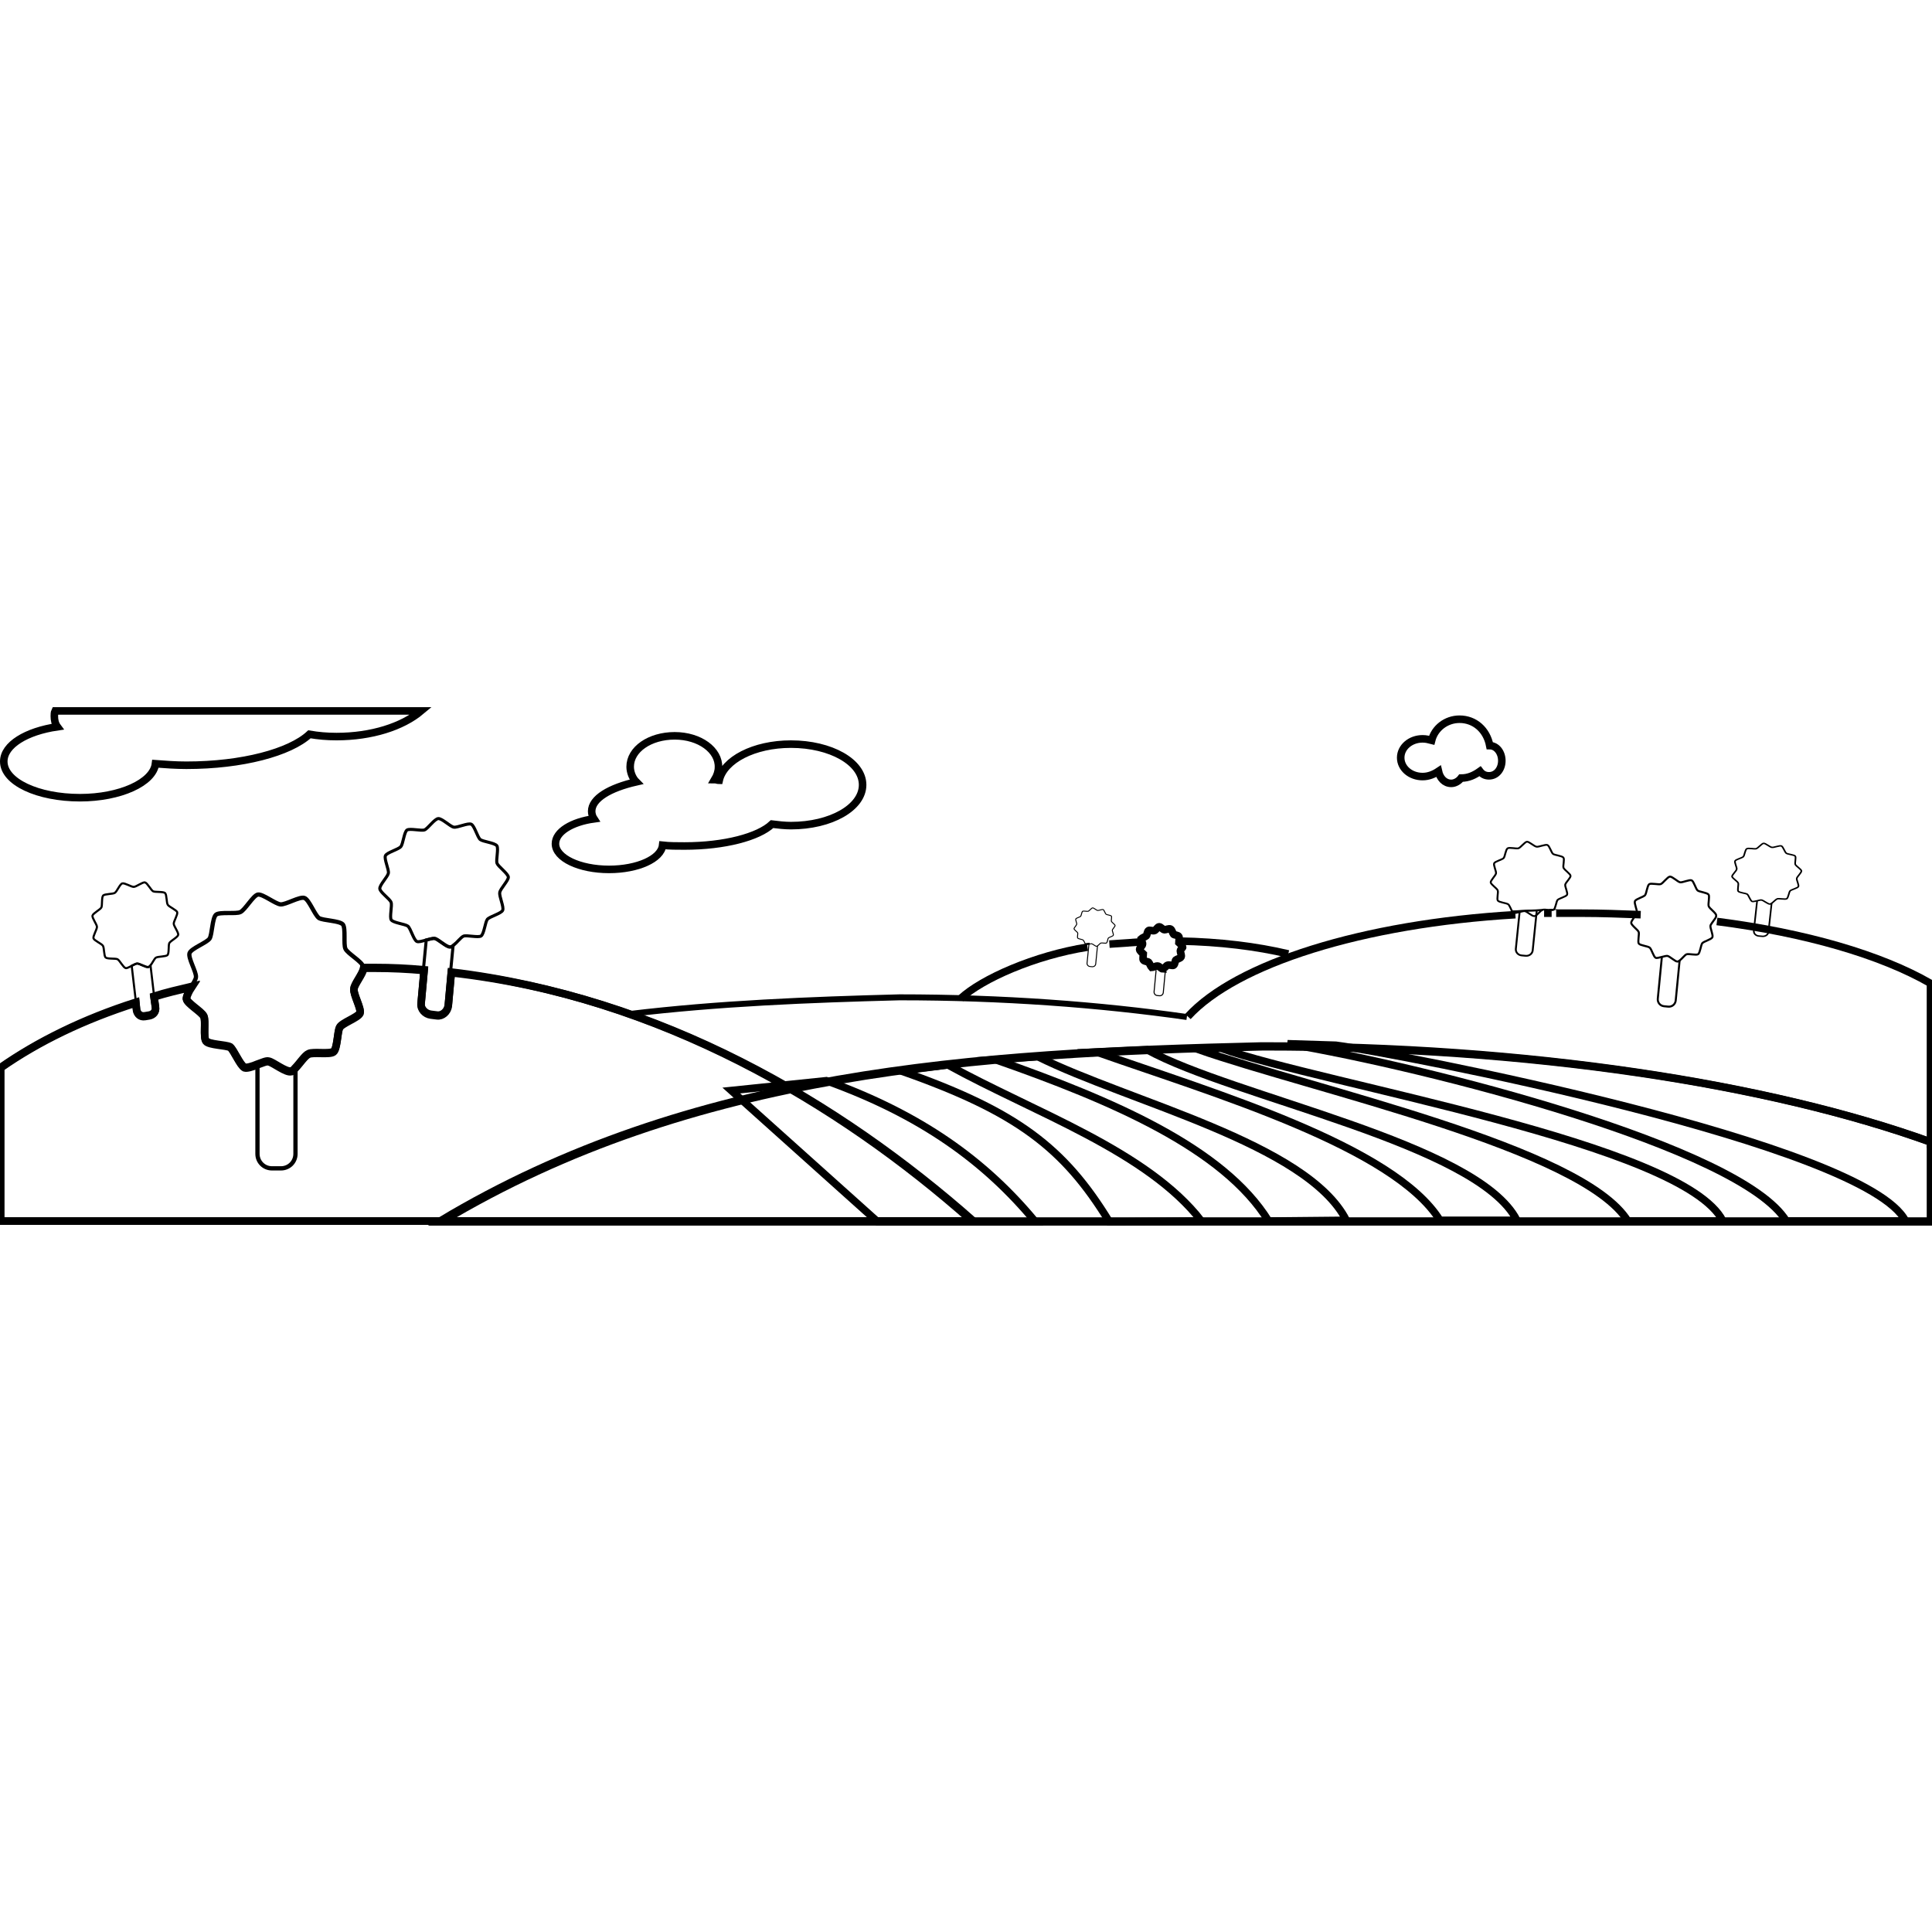 <?xml version="1.0" encoding="utf-8"?>
<!-- Generator: Adobe Illustrator 17.0.0, SVG Export Plug-In . SVG Version: 6.00 Build 0)  -->
<!DOCTYPE svg PUBLIC "-//W3C//DTD SVG 1.1//EN" "http://www.w3.org/Graphics/SVG/1.1/DTD/svg11.dtd">
<svg version="1.1" id="Layer_1" xmlns:x="http://ns.adobe.com/Extensibility/1.0/" xmlns:i="http://ns.adobe.com/AdobeIllustrator/10.0/" xmlns:graph="http://ns.adobe.com/Graphs/1.0/"
	 xmlns="http://www.w3.org/2000/svg" xmlns:xlink="http://www.w3.org/1999/xlink" xmlns:a="http://ns.adobe.com/AdobeSVGViewerExtensions/3.0/"
	 x="0px" y="0px" width="256px" height="256px" viewBox="0 0 256 256" style="enable-background:new 0 0 256 256;"
	 xml:space="preserve">
<path style="fill:none;stroke:#000000;stroke-miterlimit:10;" d="M156.4,126c0,0.2,0.2,0.6,0.1,0.8s-0.6,0.3-0.7,0.4
	c-0.1,0.1-0.1,0.6-0.3,0.7c-0.1,0.1-0.6-0.1-0.8,0c-0.1,0-0.3,0.3-0.5,0.4c-0.1,0-0.1,0.1-0.1,0.1c-0.2,0-0.5-0.4-0.7-0.4
	c-0.1,0-0.2,0-0.4,0.1c-0.2,0-0.3,0.1-0.4,0.1c-0.1-0.1-0.3-0.6-0.4-0.7c-0.1-0.1-0.6-0.1-0.7-0.3c-0.1-0.1,0-0.6,0-0.8
	c-0.1-0.1-0.5-0.4-0.5-0.6c0-0.2,0.4-0.5,0.4-0.7c0-0.1,0-0.2-0.1-0.3c-0.1-0.2-0.1-0.4-0.1-0.4c0.1-0.1,0.6-0.3,0.7-0.4
	c0.1-0.1,0.1-0.6,0.3-0.7c0.1-0.1,0.6,0.1,0.8,0s0.4-0.5,0.6-0.5c0.2,0,0.5,0.4,0.7,0.4c0.2,0,0.6-0.2,0.8-0.1s0.3,0.6,0.4,0.7
	c0.1,0.1,0.6,0.1,0.7,0.3c0.1,0.1,0,0.6,0,0.8l0,0c0.1,0.1,0.5,0.4,0.5,0.6C156.8,125.5,156.4,125.8,156.4,126z"/>
<path style="fill:none;stroke:#000000;stroke-miterlimit:10;" d="M151.3,124.8c-1.5,0.1-2.9,0.2-4.3,0.3"/>
<path style="fill:none;stroke:#000000;stroke-miterlimit:10;" d="M127.3,132.3c2.8-2.6,9.8-5.7,16.8-6.8"/>
<path style="fill:none;stroke:#000000;stroke-miterlimit:10;" d="M156.3,124.7c5.3,0.1,10.2,0.7,14.4,1.7"/>
<g transform="matrix(.137 .013 -.013 .137 424.93 51.509)">
	<path style="fill:none;stroke:#000000;stroke-miterlimit:10;" d="M-1912.9,744l0,20.7c0,1.9,1.5,3.4,3.4,3.4h2.1
		c1.9,0,3.4-1.5,3.4-3.4v-19.9"/>
</g>
<g transform="matrix(.129 .012 -.012 .121 401.42 49.826)">
	<path style="fill:none;stroke:#000000;stroke-miterlimit:10;" d="M-1917.7,812.4v20.7c0,1.9,1.5,3.4,3.4,3.4h2.1
		c1.9,0,3.4-1.5,3.4-3.4v-19.9"/>
	<path style="fill:none;stroke:#000000;stroke-miterlimit:10;" d="M-1895.3,794.7c-0.1,1.1,1.9,4.5,1.5,5.6c-0.4,1.1-4,2.4-4.7,3.4
		c-0.4,0.5-0.5,2.1-0.7,3.4c-0.2,1-0.4,1.9-0.7,2.2c-0.9,0.7-4.7,0.1-5.7,0.6c-0.8,0.4-2.1,2.4-3.1,3.4c-0.3,0.3-0.7,0.6-1,0.6
		c-1.1,0.2-4.1-2.2-5.3-2.3c-0.5,0-1.6,0.4-2.7,0.8v-1c-1.2,0.3-2.5,0.6-3.7,1c-0.9-1.2-1.9-3.5-2.7-4c-0.9-0.6-4.8-0.6-5.6-1.5
		c-0.8-0.8-0.1-4.7-0.6-5.7c-0.5-1-3.9-2.9-4.1-4s2.2-4.1,2.3-5.3c0.1-1.1-1.9-4.5-1.5-5.6c0.4-1.1,4-2.4,4.7-3.4
		c0.6-1,0.6-4.9,1.5-5.6c0.9-0.7,4.7-0.1,5.7-0.6c1-0.5,3-3.9,4.1-4.1c1.2-0.2,4.1,2.2,5.3,2.3c1.2,0.1,4.5-1.9,5.6-1.5
		c1.1,0.4,2.4,4,3.4,4.7c1,0.7,4.8,0.6,5.6,1.5c0.7,0.9,0.1,4.7,0.6,5.7c0.5,1.1,3.9,3,4.1,4.1
		C-1892.7,790.5-1895.2,793.5-1895.3,794.7z"/>
	<path style="fill:none;stroke:#000000;stroke-miterlimit:10;" d="M-1917.7,811.4v1c-1.2,0.4-2.3,0.9-2.9,0.7
		c-0.2-0.1-0.5-0.3-0.7-0.6C-1920.2,812.1-1918.9,811.8-1917.7,811.4z"/>
</g>
<g transform="matrix(.79 0 0 .79 -61.012 -125.31)">
	<path style="fill:none;stroke:#000000;stroke-miterlimit:10;" d="M276.3,329.2c-14.7-2.1-31-3.3-48.2-3.3
		c-15.2,0.4-30.4,1-45.3,2.8"/>
</g>
<path style="fill:none;stroke:#000000;stroke-miterlimit:10;" d="M206.2,121c1.1,0,2.2,0,3.3,0c2.7,0,5.3,0.1,7.9,0.2"/>
<path style="fill:none;stroke:#000000;stroke-miterlimit:10;" d="M205.6,121c-0.3,0-0.6,0-1,0"/>
<path style="fill:none;stroke:#000000;stroke-miterlimit:10;" d="M157.4,134.7c6.4-7,23.1-12.3,43.4-13.5"/>
<path style="fill:none;stroke:#000000;stroke-miterlimit:10;" d="M227.5,122.1c11.7,1.5,21.7,4.4,28.3,8.2v21.8"/>
<path style="fill:none;stroke:#000000;stroke-miterlimit:10;" d="M167.2,138.6c-37.9,0.9-75.6,3.2-108.9,23.2h197.5v-10.5
	C234.4,143.6,202.7,138.6,167.2,138.6L167.2,138.6z"/>
<path style="fill:none;stroke:#000000;stroke-miterlimit:10;" d="M96.9,144.5l12.6-1.3c12.5,4.5,21,10.6,27.7,18.7h-20.9L96.9,144.5
	L96.9,144.5z"/>
<path style="fill:none;stroke:#000000;stroke-miterlimit:10;" d="M167.4,138.7c-37.9,0.9-75.6,3.2-108.9,23.2H256v-10.5
	C234.5,143.6,202.8,138.7,167.4,138.7z"/>
<path style="fill:none;stroke:#000000;stroke-miterlimit:10;" d="M125.6,141.1l-6.2,0.8c15.4,5.4,21.6,10.2,27.6,20l12.2-0.1
	C152,152.5,137,147.4,125.6,141.1L125.6,141.1z"/>
<path style="fill:none;stroke:#000000;stroke-miterlimit:10;" d="M129,161.8H0.1v-20.3c5-3.5,11-6.4,17.9-8.6l0.1,1
	c0.1,0.5,0.5,0.9,1.1,0.8l0.6-0.1c0.5-0.1,0.9-0.5,0.8-1.1l-0.2-1.4c1.6-0.5,3.3-0.9,5-1.3c-0.4,0.6-0.7,1.3-0.7,1.6
	c0.1,0.6,2,1.7,2.3,2.3s-0.1,2.8,0.3,3.3s2.6,0.5,3.2,0.8c0.5,0.4,1.3,2.4,1.9,2.7c0.3,0.1,1-0.1,1.7-0.4c0.6-0.2,1.2-0.5,1.5-0.4
	c0.6,0.1,2.3,1.5,3,1.3c0.2,0,0.3-0.2,0.5-0.4c0.6-0.6,1.3-1.7,1.8-1.9c0.6-0.3,2.8,0.1,3.3-0.3c0.5-0.4,0.5-2.6,0.8-3.2
	s2.4-1.3,2.7-1.9c0.2-0.6-0.9-2.5-0.8-3.2c0-0.6,1.2-2,1.3-2.8c0.5,0,1,0,1.5,0c2.2,0,4.3,0.1,6.5,0.3l0,0l-0.4,4.4
	c-0.1,0.7,0.5,1.4,1.3,1.5l0.8,0.1c0.7,0.1,1.4-0.5,1.5-1.3l0.4-4.4l0,0C87.5,132,111.2,146.1,129,161.8z"/>
<path style="fill:none;stroke:#000000;stroke-miterlimit:10;" d="M128.8,161.8H0v-20.3c5-3.5,11.1-6.5,18-8.7v0l0.1,1
	c0.1,0.5,0.5,0.9,1.1,0.8l0.6-0.1c0.5-0.1,0.9-0.5,0.8-1.1l-0.2-1.4v0c1.6-0.5,3.3-0.9,5-1.3c0,0,0,0,0,0c-0.4,0.6-0.7,1.3-0.7,1.6
	c0.1,0.6,2,1.7,2.3,2.3s-0.1,2.8,0.3,3.3s2.6,0.5,3.2,0.8c0.5,0.4,1.3,2.4,1.9,2.7c0.3,0.1,1-0.1,1.7-0.4c0.6-0.2,1.2-0.5,1.5-0.4
	c0.6,0.1,2.3,1.5,3,1.3c0.2,0,0.3-0.2,0.5-0.4c0.6-0.6,1.3-1.7,1.8-1.9c0.6-0.3,2.8,0.1,3.3-0.3c0.5-0.4,0.5-2.6,0.8-3.2
	s2.4-1.3,2.7-1.9c0.2-0.6-0.9-2.5-0.8-3.2c0-0.6,1.2-2,1.3-2.8c0.5,0,1,0,1.5,0c2.2,0,4.3,0.1,6.5,0.3l-0.4,4.4
	c-0.1,0.7,0.5,1.4,1.3,1.5l0.8,0.1c0.7,0.1,1.4-0.5,1.5-1.3l0.4-4.4C87.4,132.1,111.1,146.1,128.8,161.8z"/>
<g transform="matrix(.566 0 0 .566 -21.409 -53.531)">
	<path style="fill:none;stroke:#000000;stroke-miterlimit:10;" d="M107,344.8v19.9c0,1.9-1.5,3.4-3.4,3.4h-2.1
		c-1.9,0-3.4-1.5-3.4-3.4v-20.7"/>
	<path style="fill:none;stroke:#000000;stroke-miterlimit:10;" d="M122.8,321.3c-0.2,1.3-2.3,3.9-2.3,4.9c-0.1,1.2,1.9,4.5,1.5,5.6
		c-0.4,1.1-4,2.4-4.7,3.4c-0.6,1-0.6,4.8-1.5,5.6c-0.9,0.7-4.7,0.1-5.7,0.6c-0.8,0.4-2,2.4-3.1,3.4c-0.3,0.3-0.7,0.6-1,0.6
		c-1.1,0.2-4.1-2.3-5.3-2.3c-0.5,0-1.6,0.4-2.7,0.8c-1.2,0.5-2.3,0.9-2.9,0.7c-1.1-0.4-2.4-4-3.4-4.7c-1-0.6-4.8-0.6-5.6-1.5
		c-0.7-0.9-0.1-4.7-0.6-5.7c-0.5-1.1-3.9-2.9-4.1-4.1c-0.1-0.6,0.6-1.8,1.2-2.9c0,0,0,0,0-0.1c0.5-0.9,1.1-1.8,1.1-2.3
		c0.1-1.2-1.9-4.5-1.5-5.6c0.4-1.1,4-2.4,4.7-3.4c0.6-1,0.6-4.8,1.5-5.6c0.9-0.7,4.7-0.1,5.7-0.6c1.1-0.5,3-3.9,4.1-4.1
		c1.1-0.2,4.1,2.2,5.3,2.3s4.5-1.9,5.6-1.5c1.1,0.4,2.4,4,3.4,4.7c1,0.6,4.8,0.6,5.6,1.5c0.7,0.9,0.1,4.7,0.6,5.7
		c0.5,1.1,3.9,3,4.1,4.1C122.8,321,122.8,321.1,122.8,321.3z"/>
</g>
<g transform="matrix(.404 .039 -.039 .404 92.341 -55.163)">
	<path style="fill:none;stroke:#000000;stroke-miterlimit:10;" d="M-36.5,450.2v8.8v0v11c0,1.9-1.5,3.4-3.4,3.4H-42
		c-1.9,0-3.4-1.5-3.4-3.4v-11v0v-9.8c1.1-0.4,2.1-0.8,2.7-0.8c1.2,0.1,4.1,2.5,5.3,2.3C-37.2,450.8-36.9,450.6-36.5,450.2z"/>
	<path style="fill:none;stroke:#000000;stroke-miterlimit:10;" d="M-21.5,437.2c-0.4,1.1-4,2.4-4.7,3.4c-0.6,1-0.6,4.8-1.5,5.6
		c-0.9,0.7-4.7,0.1-5.7,0.6c-0.8,0.4-2,2.4-3.1,3.4c-0.3,0.3-0.7,0.6-1,0.6c-1.1,0.2-4.1-2.2-5.3-2.3c-0.5,0-1.6,0.4-2.7,0.8
		c-1.2,0.4-2.3,0.9-2.9,0.7c-1.1-0.4-2.4-4-3.4-4.7c-1-0.6-4.8-0.6-5.6-1.5c-0.7-0.9-0.1-4.7-0.6-5.7c-0.5-1.1-3.9-2.9-4.1-4.1
		c-0.2-1.2,2.2-4.1,2.3-5.3c0.1-1.2-1.9-4.5-1.5-5.6c0.4-1.1,4-2.4,4.7-3.4s0.6-4.8,1.5-5.6c0.9-0.7,4.7-0.1,5.7-0.6
		c1-0.5,2.9-3.9,4.1-4.1c1.2-0.2,4.1,2.2,5.3,2.3c1.2,0.1,4.5-1.9,5.6-1.5c1.1,0.4,2.4,4,3.4,4.7c1,0.6,4.8,0.6,5.6,1.5
		c0.7,0.9,0.1,4.7,0.6,5.7s3.9,3,4.1,4.1c0.2,1.1-2.3,4.1-2.3,5.3C-23.1,432.8-21.1,436.1-21.5,437.2z"/>
</g>
<g transform="matrix(.274 -.032 .032 .274 -18.675 14.368)">
	<path style="fill:none;stroke:#000000;stroke-miterlimit:10;" d="M87.8,448.4h-2.1c-1.9,0-3.4-1.5-3.4-3.4v-3.5v-0.2v-17.1
		c1.1-0.4,2.1-0.8,2.7-0.8c1.2,0.1,4.1,2.5,5.3,2.3c0.3-0.1,0.6-0.3,1-0.6v14.6v0.1v5.1C91.2,446.9,89.7,448.4,87.8,448.4z"/>
	<path style="fill:none;stroke:#000000;stroke-miterlimit:10;" d="M106.2,412.1c-0.4,1.1-4,2.4-4.7,3.4c-0.6,1-0.6,4.8-1.5,5.6
		c-0.9,0.7-4.7,0.1-5.7,0.6c-0.8,0.4-2,2.4-3.1,3.5c-0.4,0.3-0.7,0.6-1,0.6c-1.2,0.2-4.1-2.3-5.3-2.3c-0.5,0-1.6,0.4-2.7,0.8
		c-1.2,0.4-2.3,0.9-2.9,0.7c-1.1-0.4-2.4-4-3.4-4.7c-1-0.6-4.8-0.6-5.6-1.5c-0.7-0.9-0.1-4.7-0.6-5.7c-0.5-1.1-3.9-3-4.1-4.1
		c-0.2-1.1,2.2-4.1,2.3-5.3c0.1-1.2-1.9-4.5-1.5-5.6c0.4-1.1,4-2.4,4.7-3.4c0.6-1,0.6-4.8,1.5-5.6c0.9-0.7,4.7-0.1,5.7-0.6
		c1.1-0.5,2.9-3.9,4.1-4.1c1.2-0.2,4.1,2.2,5.3,2.3c1.2,0.1,4.5-1.9,5.6-1.5c1.1,0.4,2.4,4,3.4,4.7c1,0.6,4.8,0.6,5.6,1.5
		c0.7,0.9,0.1,4.7,0.6,5.7c0.5,1.1,3.9,3,4.1,4.1c0.2,1.2-2.2,4.1-2.3,5.3C104.6,407.7,106.6,411,106.2,412.1z"/>
</g>
<g transform="matrix(.267 .026 -.026 .267 600.14 1.384)">
	<path style="fill:none;stroke:#000000;stroke-miterlimit:10;" d="M-1364.3,602.6v20.7c0,1.9,1.5,3.4,3.4,3.4h2.1
		c1.9,0,3.4-1.5,3.4-3.4v-19.9"/>
	<path style="fill:none;stroke:#000000;stroke-miterlimit:10;" d="M-1340.4,581.9c-0.6,1.2-1.5,2.4-1.5,3c-0.1,1.2,1.9,4.5,1.5,5.6
		c-0.4,1.1-4,2.4-4.7,3.4c-0.6,1-0.6,4.8-1.5,5.6c-0.9,0.7-4.7,0.1-5.7,0.6c-0.8,0.4-2,2.4-3.1,3.4c-0.4,0.3-0.7,0.6-1,0.6
		c-1.1,0.2-4.1-2.3-5.3-2.3c-0.5,0-1.6,0.4-2.7,0.8c-1.2,0.4-2.3,0.9-2.9,0.7c-1.1-0.4-2.4-4-3.4-4.7s-4.8-0.6-5.6-1.5
		c-0.7-0.9-0.1-4.7-0.6-5.7c-0.5-1-3.9-2.9-4.1-4.1c-0.2-1.1,2.1-3.9,2.3-5.2c0,0,0-0.1,0-0.1c0.1-1.2-1.9-4.5-1.5-5.6
		c0.4-1.1,4-2.4,4.7-3.4c0.6-1,0.6-4.8,1.5-5.6c0.9-0.7,4.7-0.1,5.7-0.6s3-3.9,4.1-4.1c1.2-0.2,4.1,2.2,5.3,2.3s4.5-1.9,5.6-1.5
		s2.4,4,3.4,4.7c1,0.6,4.8,0.6,5.6,1.5c0.7,0.9,0.1,4.7,0.6,5.7c0.5,1.1,3.9,2.9,4.1,4.1C-1339.4,580.2-1339.8,581-1340.4,581.9z"/>
</g>
<g transform="matrix(.251 .023 -.024 .235 547.35 -3.893)">
	<path style="fill:none;stroke:#000000;stroke-miterlimit:10;" d="M-1315.4,659v0.6v20.7c0,1.9,1.5,3.4,3.4,3.4h2.1
		c1.9,0,3.4-1.5,3.4-3.4v-19.9v-2.8"/>
	<path style="fill:none;stroke:#000000;stroke-miterlimit:10;" d="M-1293,641.9c-0.1,1.2,1.9,4.5,1.5,5.6c-0.4,1.1-4,2.4-4.7,3.4
		c-0.6,1-0.6,4.8-1.5,5.6c-0.1,0-0.1,0.1-0.2,0.1c-0.7,0.1-1.4,0.2-2.1,0.3l0,0c-1.3,0-2.9-0.1-3.5,0.2c-0.1,0.1-0.2,0.2-0.4,0.3
		l0,0c-0.9,0.1-1.8,0.2-2.7,0.4c-3,0.4-5.9,0.8-8.9,1.3c-1.3,0.2-2.5,0.4-3.7,0.6l0,0c-0.9-1.2-1.8-3.4-2.6-3.9
		c-1-0.6-4.8-0.6-5.6-1.5c-0.7-0.9-0.1-4.7-0.6-5.7c-0.5-1.1-3.9-3-4.1-4.1c-0.2-1.1,2.2-4.1,2.3-5.3c0.1-1.2-1.9-4.5-1.5-5.6
		c0.4-1.1,4-2.4,4.7-3.4c0.6-1,0.6-4.8,1.5-5.6s4.7-0.1,5.7-0.6c1.1-0.5,3-3.9,4.1-4.1c1.1-0.2,4.1,2.3,5.3,2.3
		c1.2,0.1,4.5-1.9,5.6-1.5c1.1,0.4,2.4,4,3.4,4.7c1,0.6,4.8,0.6,5.6,1.5s0.1,4.7,0.6,5.7c0.5,1.1,3.9,3,4.1,4.1
		C-1290.4,637.7-1292.9,640.7-1293,641.9z"/>
	<path style="fill:none;stroke:#000000;stroke-miterlimit:10;" d="M-1306.5,657.7c0.9-0.1,1.8-0.2,2.7-0.4c-0.8,0.7-1.8,2.3-2.7,3.2
		c-0.3,0.3-0.7,0.6-1,0.6c-1.2,0.2-4.1-2.3-5.3-2.3c-0.5,0-1.6,0.4-2.7,0.8c-1.2,0.5-2.3,0.9-2.9,0.7c-0.2-0.1-0.5-0.4-0.8-0.7
		c1.3-0.2,2.4-0.4,3.7-0.6C-1312.5,658.5-1309.5,658.1-1306.5,657.7z"/>
	<path style="fill:none;stroke:#000000;stroke-miterlimit:10;" d="M-1297.9,656.6c-0.4,0.2-1.2,0.2-2.1,0.3
		C-1299.2,656.7-1298.6,656.6-1297.9,656.6z"/>
</g>
<g transform="matrix(.218 .018 -.021 .191 642.77 3.401)">
	<path style="fill:none;stroke:#000000;stroke-miterlimit:10;" d="M-1805.6,777.3V798c0,1.9,1.5,3.4,3.4,3.4h2.1
		c1.9,0,3.4-1.5,3.4-3.4v-19.9"/>
	<path style="fill:none;stroke:#000000;stroke-miterlimit:10;" d="M-1783.2,759.6c-0.1,1.2,1.9,4.5,1.5,5.6c-0.4,1.1-4,2.4-4.7,3.4
		c-0.6,1-0.6,4.8-1.5,5.6c-0.9,0.7-4.7,0.1-5.7,0.6c-0.8,0.4-2.1,2.4-3.1,3.4c-0.3,0.3-0.7,0.6-1,0.6c-1.1,0.2-4.1-2.2-5.3-2.3
		c-0.5-0.1-1.6,0.4-2.7,0.8c-1.2,0.4-2.3,0.9-2.9,0.7c-1.1-0.4-2.4-4-3.4-4.7c-1-0.6-4.8-0.6-5.6-1.5c-0.7-0.9-0.1-4.7-0.6-5.7
		c-0.5-1.1-3.9-3-4.1-4.1c-0.2-1.1,2.3-4.1,2.3-5.3c0.1-1.2-1.9-4.5-1.5-5.6c0.4-1.1,4-2.4,4.7-3.4c0.6-1,0.6-4.8,1.5-5.6
		s4.7-0.1,5.7-0.6c1.1-0.5,3-3.9,4.1-4.1c1.2-0.2,4.1,2.3,5.3,2.3c1.2,0.1,4.5-1.9,5.6-1.5c1.1,0.4,2.4,4,3.4,4.7s4.8,0.6,5.6,1.5
		c0.7,0.9,0.1,4.7,0.6,5.7c0.5,1.1,3.9,3,4.1,4.1C-1780.7,755.4-1783.1,758.4-1783.2,759.6z"/>
</g>
<path style="fill:none;stroke:#000000;stroke-miterlimit:10;" d="M89.4,97.5c-3.3,0-5.9,1.8-5.9,4.1c0,0.7,0.3,1.5,0.8,2
	c-3.5,0.8-5.9,2.2-5.9,3.9c0,0.3,0.1,0.7,0.3,1c-2.9,0.4-5.1,1.7-5.1,3.3c0,1.9,3.2,3.4,7.1,3.4c3.8,0,6.9-1.4,7.1-3.2
	c0.9,0.1,1.9,0.1,2.9,0.1c5.3,0,9.8-1.2,11.6-2.9c0.8,0.1,1.7,0.2,2.5,0.2c5.3,0,9.5-2.4,9.5-5.4s-4.2-5.4-9.5-5.4
	c-4.9,0-8.9,2.1-9.5,4.8c-0.2,0-0.4-0.1-0.6-0.1c0.3-0.5,0.5-1.1,0.5-1.6C95.3,99.4,92.7,97.5,89.4,97.5L89.4,97.5z"/>
<path style="fill:none;stroke:#000000;stroke-miterlimit:10;" d="M193.4,95.3c-1.8,0-3.3,1.2-3.7,2.8c-0.4-0.1-0.7-0.2-1.2-0.2
	c-1.6,0-2.9,1.1-2.9,2.5s1.3,2.5,2.9,2.5c0.8,0,1.5-0.3,2.1-0.7c0.2,0.9,0.8,1.6,1.7,1.6c0.5,0,1-0.3,1.3-0.7c1,0,1.8-0.4,2.5-0.9
	c0.3,0.4,0.7,0.6,1.2,0.6c1,0,1.7-0.9,1.7-2c0-1.1-0.7-2-1.6-2C197,96.7,195.4,95.3,193.4,95.3z"/>
<path style="fill:none;stroke:#000000;stroke-miterlimit:10;" d="M7.3,94.2c-0.1,0.2-0.1,0.5-0.1,0.7c0,0.5,0.1,1,0.4,1.4
	c-4.1,0.6-7.1,2.4-7.1,4.6c0,2.7,4.5,4.8,10.1,4.8c5.3,0,9.7-2,10-4.5c1.3,0.1,2.7,0.2,4.1,0.2c7.4,0,13.7-1.7,16.3-4.1
	c1.2,0.2,2.3,0.3,3.6,0.3c4.6,0,8.7-1.3,11.2-3.4L7.3,94.2L7.3,94.2z"/>
<path style="fill:none;stroke:#000000;stroke-miterlimit:10;" d="M137.5,140l-5.6,0.4c15.4,5.4,30.2,11.7,36.2,21.4l10.3-0.1
	C173.2,151.5,149.5,146,137.5,140L137.5,140z"/>
<path style="fill:none;stroke:#000000;stroke-miterlimit:10;" d="M152,139.1l-6.7,0.3c15.4,5.4,39.4,12.5,45.5,22.3l10.2,0
	C195.8,151.5,163.4,145.4,152,139.1L152,139.1z"/>
<path style="fill:none;stroke:#000000;stroke-miterlimit:10;" d="M161.8,138.9l-3.2,0.1c15.4,5.4,51.1,13.1,57.1,22.8h12.6
	C223.1,151.5,175.3,143.7,161.8,138.9L161.8,138.9z"/>
<path style="fill:none;stroke:#000000;stroke-miterlimit:10;" d="M177,138.5l-6.4-0.2c18.4,3.1,60.1,13.7,66.1,23.5l15.8,0
	C247.3,151.5,184.7,139.5,177,138.5L177,138.5z"/>
</svg>
